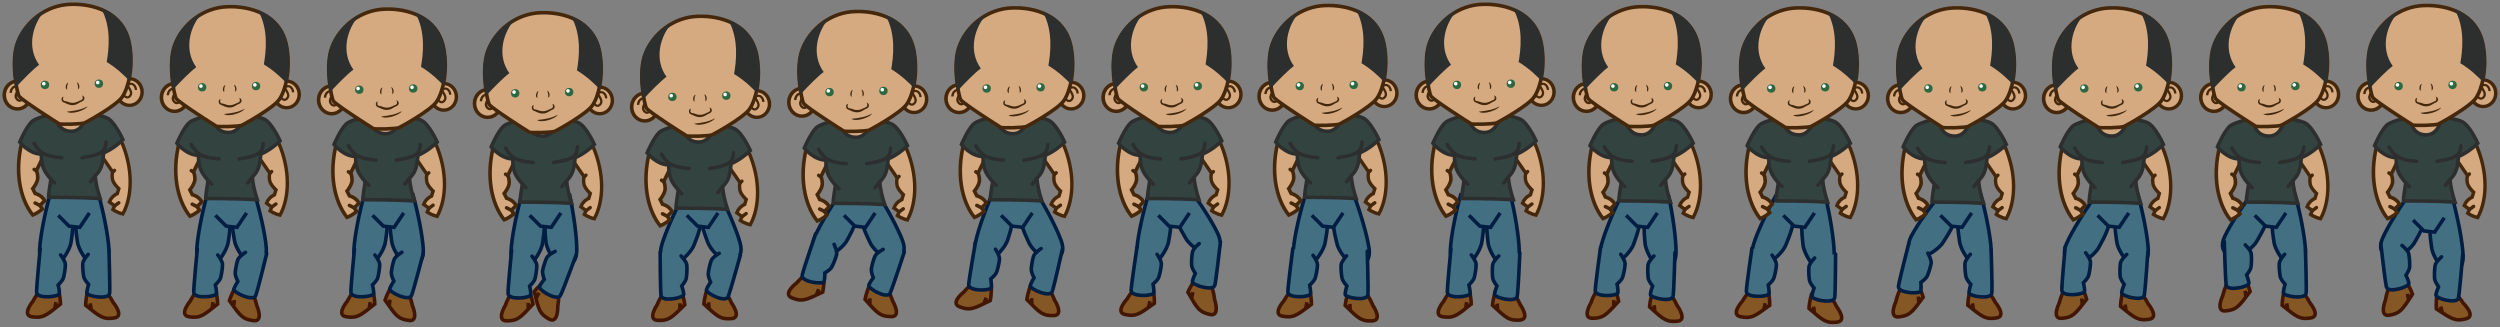 <svg xmlns="http://www.w3.org/2000/svg" xmlns:xlink="http://www.w3.org/1999/xlink" viewBox="0 0 2084 273"><rect x="0" y="0" width="2084" height="273" fill="#808080" stroke="none"/><style>.s0{stroke-linecap:round}.s0,.s5{stroke-width:3;fill:#d5aa80;stroke:#45280c}.s7{fill:#2c6842}.s8{fill:#fff}.s12{stroke-width:3;fill:#436f83;stroke:#001d42}</style><symbol id="body" viewBox="-48.2 -44.3 96 89"><use width="27" height="63.2" x="-12.8" y="-31.6" transform="matrix(1.001 0 0 .997 -35.37 -12.85)" xlink:href="#arm"/><use width="27" height="63.2" x="-12.8" y="-31.6" transform="matrix(-.939 -.151 -.153 .957 36.17 -13.08)" xlink:href="#arm"/><path d="M-17.7 22.2h30v21h-30z" class="s0"/><path fill="#334440" stroke="#2c2f2e" stroke-linecap="round" stroke-width="3" d="M-2.7 27.2c-10 0-13.4 8.7-13 15-5.9-1.3-17.1-4.1-20-7-5-5-10-17-10-17s8-10 18-10c0-10 2-14 8-21-2-12-2-15-2-15s28 0 43-1c-2 6-4 14-4 19 5 5 6 9 7 19 7 3 13 8 16 11 0 0-6.6 14.8-13 18-3.7 1.8-11.8 3.3-17 4-1-7-5-15-13-15z"/><path fill="none" stroke="#2c2f2e" stroke-linecap="round" stroke-width="3" d="M26.3 18.2c-1-6 0-10-20-13m-40 12c4-7 8-11 23-12m-6-21l-3 3m33-2l4 5"/></symbol><symbol id="Ear" viewBox="-12.2 -13.9 25 27"><ellipse cx=".3" cy="-.4" fill="#d5aa80" stroke="#45280c" stroke-width="3.04" rx="11" ry="12"/><path fill="none" stroke="#45280c" stroke-width="2" d="M-5.3 1.5c0 3.4 2.8 6.8 6 5.1S-3.9.4 0-4.1s7.7 5.4 7.7 5.4"/></symbol><symbol id="head" viewBox="-59 -51.3 118.1 102.5"><use width="25" height="27" x="-12.2" y="-13.9" transform="matrix(.999 0 0 .962 -46.8 -25.25)" xlink:href="#Ear"/><use width="25" height="27" x="-12.2" y="-13.9" transform="matrix(-.959 0 0 .922 47.3 -22.75)" xlink:href="#Ear"/><path d="M-2.3 49.7c18.4.7 44.1-6 49.2-32.3 3.8-19.5-.8-37.2-6-44.7-5-7.2-28.9-20.3-31.2-21.4-2.2-1.1-19.9-1.5-21.4-.8-1.5.8-31.5 19.9-33.4 22.9-1.9 3-7.1 30.1-1.1 45C-39.5 35.5-22.6 49-2.3 49.7z" class="s5"/><path fill="#2c2f2e" d="M-48.1-19.5c6.4 6.9 14.8 15.4 19.7 19-10.3 14.1-6.1 33.6 6 46.4-13.9-9.7-34.4-20.6-25.7-65.4zM23 46.9c9.4-16 6.6-35.7 5-45.1C36.5-3.3 43.4-10 47.2-14.1c5.7 28.3.2 51.8-24.2 61z"/><circle cx="21.5" cy="-16.2" r="3.5" class="s7"/><circle cx="-23.5" cy="-17.2" r="3.5" class="s7"/><circle cx="-24.5" cy="-16.2" r="1.5" class="s8"/><circle cx="20.5" cy="-15.2" r="1.5" class="s8"/><path fill="#45280c" d="M3.1-15c2.2-.6 2.9-5.3.9-5.8.2 2.3 0 3.7-.9 5.8zm-7.2-.3c-2.2-.6-2.9-5.3-.9-5.8-.2 2.3 0 3.7.9 5.8zM7.3-25.9c2.9-.7 2.8-4.2-.1-5.1-2.1-.7-4-3-7.7-3s-5.7 1.8-7.5 2.3c-1.9.5-2.6 4.2 0 4.8-.4-.8-1.3-3.6 1.5-3.8 1.7-.1 3.5-1.5 6.1-1.4 3.4.1 5 1.6 7.1 2.3 1.7.5 1.6 3 .6 3.9zM-5.3-39.4c7.4.8 11.8 1.5 17.3 4.4-1.4-3.1-13.4-7.3-17.3-4.4z"/></symbol><symbol id="arm" viewBox="-12.8 -31.6 27 63.2"><path d="M-8.5 31.2c-6-24-2-47 9-61 5 2 8 5 8 5l-2 3 4 4c-3 5-8 6-8 6l-2 4s4.2 5.1 4.2 9.1-1.2 5.9-1.2 5.9l9.3 19.1" class="s5"/><path d="M1.7 8.3l1.8-1.1m-1-27l4-2" class="s0"/></symbol><symbol id="calf" viewBox="-13.5 -21.4 27 42.9"><path fill="#436f83" stroke="#001d42" stroke-linecap="round" stroke-width="3" d="M8 14.9s4-5 4-8-1-10-2-12-4-5-4-5 1-4 1-7-19-5-19 1 3 36 3 36"/></symbol><symbol id="shoe" viewBox="-16 -13.5 30.6 25.8"><path fill="#855725" stroke="#421601" stroke-width="3" d="M-2.9 11c-3.4-2.5-7-9.6-7-9.6s-9.8-11.7-.9-13S.4-11.2 13-1c-.1 6.1-1.9 13-1.9 13M9.2.6l-.8-5"/></symbol><symbol id="thigh" viewBox="-14.5 -30.8 30.9 61.5"><path d="M-3.9 30.3c-4.4-15.5-8.4-35.5-9-47-.8-17.1 15-14 20-7s6 12 6 12 3.2 16.3 1.2 26.3" class="s12"/></symbol><symbol id="crotch" viewBox="-18.1 -22.8 33.4 45.8"><path fill="#436f83" d="M-17.9 3.8c-1.4-7.1 6.5-22.5 13-24l9-1s9.5 10.5 11 24c2.9 26.5-28 27-33 1z"/><path d="M-13.9-11.2l9-9 9-1 8 12" class="s12"/></symbol><use width="30.9" height="61.5" x="-14.5" y="-30.8" transform="matrix(1 0 0 -1 45.92 191.31)" xlink:href="#thigh"/><use width="30.9" height="61.5" x="-14.5" y="-30.8" transform="rotate(180 38.96 95.66)" xlink:href="#thigh"/><use width="30.6" height="25.8" x="-16" y="-13.5" transform="matrix(1 0 0 -1 37.41 252.45)" xlink:href="#shoe"/><use width="30.6" height="25.8" x="-16" y="-13.5" transform="rotate(180 42.2 126.73)" xlink:href="#shoe"/><use width="33.4" height="45.8" x="-18.1" y="-22.8" transform="matrix(1 0 0 -1 62.44 168.3)" xlink:href="#crotch"/><use width="27" height="42.9" x="-13.5" y="-21.4" transform="matrix(1 0 0 -1 42.5 227.44)" xlink:href="#calf"/><use width="27" height="42.9" x="-13.5" y="-21.4" transform="rotate(-176.22 44 112.4) scale(1)" xlink:href="#calf"/><use width="30.9" height="61.5" x="-14.5" y="-30.8" transform="matrix(1 0 0 -1 176.92 191.31)" xlink:href="#thigh"/><use width="30.9" height="61.5" x="-14.5" y="-30.8" transform="rotate(178.37 102.94 96.5)" xlink:href="#thigh"/><use width="30.6" height="25.8" x="-16" y="-13.5" transform="matrix(1 0 0 -1 168.41 252.45)" xlink:href="#shoe"/><use width="30.6" height="25.8" x="-16" y="-13.5" transform="rotate(-164.41 119.35 112.63)" xlink:href="#shoe"/><use width="33.4" height="45.8" x="-18.1" y="-22.8" transform="matrix(1 0 0 -1 193.44 168.3)" xlink:href="#crotch"/><use width="27" height="42.9" x="-13.5" y="-21.4" transform="matrix(1 0 0 -1 173.5 227.44)" xlink:href="#calf"/><use width="27" height="42.9" x="-13.5" y="-21.4" transform="rotate(-160.63 123 95.86)" xlink:href="#calf"/><use width="30.9" height="61.5" x="-14.5" y="-30.8" transform="matrix(1 0 0 -1 307.92 191.31)" xlink:href="#thigh"/><use width="30.9" height="61.5" x="-14.5" y="-30.8" transform="rotate(-180 169.98 95.62)" xlink:href="#thigh"/><use width="30.6" height="25.8" x="-16" y="-13.5" transform="matrix(1 0 0 -1 299.41 252.45)" xlink:href="#shoe"/><use width="30.6" height="25.8" x="-16" y="-13.5" transform="rotate(-163.58 185.13 102.4)" xlink:href="#shoe"/><use width="33.4" height="45.8" x="-18.1" y="-22.8" transform="matrix(1 0 0 -1 324.44 168.3)" xlink:href="#crotch"/><use width="27" height="42.9" x="-13.5" y="-21.4" transform="matrix(1 0 0 -1 304.5 227.44)" xlink:href="#calf"/><use width="27" height="42.9" x="-13.5" y="-21.4" transform="rotate(-159.79 188.93 83.42)" xlink:href="#calf"/><use width="30.9" height="61.5" x="-14.5" y="-30.8" transform="matrix(1 0 0 -1 438.92 192.31)" xlink:href="#thigh"/><use width="30.9" height="61.5" x="-14.5" y="-30.8" transform="matrix(-.998 -.059 .059 -.998 468.92 191.37)" xlink:href="#thigh"/><use width="30.6" height="25.8" x="-16" y="-13.5" transform="scale(1 -1) rotate(8.26 1977.26 2859.36)" xlink:href="#shoe"/><use width="30.6" height="25.8" x="-16" y="-13.5" transform="rotate(-142.13 271.05 46.82) skewX(-.01)" xlink:href="#shoe"/><use width="33.4" height="45.8" x="-18.1" y="-22.8" transform="matrix(1 0 0 -1 455.44 168.3)" xlink:href="#crotch"/><use width="27" height="42.9" x="-13.5" y="-21.4" transform="matrix(1 0 0 -1 435.5 228.44)" xlink:href="#calf"/><use width="27" height="42.9" x="-13.5" y="-21.4" transform="rotate(-154.13 257.75 60)" xlink:href="#calf"/><use width="30.9" height="61.5" x="-14.5" y="-30.8" transform="scale(1 -1) rotate(-13.09 -548.7 -2570.47)" xlink:href="#thigh"/><use width="30.9" height="61.5" x="-14.5" y="-30.8" transform="rotate(167.85 290.38 126.53)" xlink:href="#thigh"/><use width="30.6" height="25.8" x="-16" y="-13.5" transform="scale(1 -1) rotate(5.88 2755.44 5303.35)" xlink:href="#shoe"/><use width="30.6" height="25.8" x="-16" y="-13.5" transform="matrix(-.998 -.068 .068 -.998 599.8 253.28)" xlink:href="#shoe"/><use width="33.4" height="45.8" x="-18.1" y="-22.8" transform="matrix(1 0 0 -1 586.44 168.3)" xlink:href="#crotch"/><use width="27" height="42.9" x="-13.5" y="-21.4" transform="scale(1 -1) rotate(5.88 2510.02 5350.1)" xlink:href="#calf"/><use width="27" height="42.9" x="-13.5" y="-21.4" transform="rotate(-158.88 322.04 57.9)" xlink:href="#calf"/><use width="30.9" height="61.5" x="-14.5" y="-30.8" transform="scale(1 -1) rotate(-20.18 -174.13 -2051.83)" xlink:href="#thigh"/><use width="30.9" height="61.5" x="-14.5" y="-30.8" transform="rotate(162.63 353.16 150.51)" xlink:href="#thigh"/><use width="30.6" height="25.8" x="-16" y="-13.5" transform="scale(1 -1) rotate(-13.29 -691.23 -3009.87)" xlink:href="#shoe"/><use width="30.6" height="25.8" x="-16" y="-13.5" transform="rotate(-170.75 377.2 95.67)" xlink:href="#shoe"/><use width="33.4" height="45.8" x="-18.1" y="-22.8" transform="matrix(1 0 0 -1 717.44 168.3)" xlink:href="#crotch"/><use width="27" height="42.9" x="-13.5" y="-21.4" transform="scale(1 -1) rotate(-13.29 -586.44 -3044.21)" xlink:href="#calf"/><use width="27" height="42.9" x="-13.5" y="-21.4" transform="rotate(-156.25 392.4 34.82)" xlink:href="#calf"/><use width="30.9" height="61.5" x="-14.5" y="-30.8" transform="scale(1 -1) rotate(-8.81 -801.32 -5471.45)" xlink:href="#thigh"/><use width="30.9" height="61.5" x="-14.5" y="-30.8" transform="rotate(163.44 420.08 157.47)" xlink:href="#thigh"/><use width="30.6" height="25.8" x="-16" y="-13.5" transform="scale(1 -1) rotate(-12.36 -732.9 -3877.45)" xlink:href="#shoe"/><use width="30.6" height="25.8" x="-16" y="-13.5" transform="rotate(-173.12 442.03 99)" xlink:href="#shoe"/><use width="33.4" height="45.8" x="-18.1" y="-22.8" transform="matrix(1 0 0 -1 848.44 168.3)" xlink:href="#crotch"/><use width="27" height="42.9" x="-13.5" y="-21.4" transform="matrix(.997 .076 .076 -.997 820.7 222)" xlink:href="#calf"/><use width="27" height="42.9" x="-13.5" y="-21.4" transform="rotate(-161.81 453.33 42.24)" xlink:href="#calf"/><use width="30.9" height="61.5" x="-14.5" y="-30.8" transform="matrix(1 .025 .025 -1 961.08 190.58)" xlink:href="#thigh"/><use width="30.9" height="61.5" x="-14.5" y="-30.8" transform="rotate(158.17 480.78 188.27)" xlink:href="#thigh"/><use width="30.6" height="25.8" x="-16" y="-13.5" transform="matrix(.999 .053 .053 -.999 949.34 251.16)" xlink:href="#shoe"/><use width="30.6" height="25.8" x="-16" y="-13.5" transform="rotate(-158.77 524.56 29.74)" xlink:href="#shoe"/><use width="33.4" height="45.8" x="-18.1" y="-22.8" transform="matrix(1 0 0 -1 979.44 168.3)" xlink:href="#crotch"/><use width="27" height="42.9" x="-13.5" y="-21.4" transform="matrix(.999 .053 .053 -.999 955.75 226.46)" xlink:href="#calf"/><use width="27" height="42.9" x="-13.5" y="-21.4" transform="rotate(-168.01 513.7 56.91)" xlink:href="#calf"/><use width="30.9" height="61.5" x="-14.5" y="-30.8" transform="matrix(1 .031 .031 -1 1091.59 191.44)" xlink:href="#thigh"/><use width="30.9" height="61.5" x="-14.5" y="-30.8" transform="rotate(174.77 559.06 121.57) scale(1)" xlink:href="#thigh"/><use width="30.6" height="25.8" x="-16" y="-13.5" transform="matrix(1 .031 .031 -1 1080.22 252.3)" xlink:href="#shoe"/><use width="30.6" height="25.8" x="-16" y="-13.5" transform="matrix(-.995 -.097 .097 -.995 1134.37 254.89)" xlink:href="#shoe"/><use width="33.4" height="45.8" x="-18.1" y="-22.8" transform="matrix(1 0 0 -1 1107.44 168.3)" xlink:href="#crotch"/><use width="27" height="42.9" x="-13.5" y="-21.4" transform="matrix(1 .031 .031 -1 1086.07 227.45)" xlink:href="#calf"/><use width="27" height="42.9" x="-13.5" y="-21.4" transform="rotate(-176.12 568.58 95.22)" xlink:href="#calf"/><use width="30.9" height="61.5" x="-14.5" y="-30.8" transform="matrix(1 0 0 -1 1221.92 191.31)" xlink:href="#thigh"/><use width="30.9" height="61.5" x="-14.5" y="-30.8" transform="rotate(-178.07 628.68 85.54)" xlink:href="#thigh"/><use width="30.6" height="25.8" x="-16" y="-13.5" transform="matrix(1 0 0 -1 1213.41 252.45)" xlink:href="#shoe"/><use width="30.6" height="25.8" x="-16" y="-13.5" transform="rotate(-175.64 633.42 103.27)" xlink:href="#shoe"/><use width="33.4" height="45.8" x="-18.1" y="-22.8" transform="matrix(1 0 0 -1 1238.44 168.3)" xlink:href="#crotch"/><use width="27" height="42.9" x="-13.5" y="-21.4" transform="matrix(1 0 0 -1 1218.5 227.44)" xlink:href="#calf"/><use width="27" height="42.9" x="-13.5" y="-21.4" transform="rotate(-171.85 635.77 69.91)" xlink:href="#calf"/><use width="30.9" height="61.5" x="-14.5" y="-30.8" transform="scale(1 -1) rotate(-11.39 -280.64 -6867.76)" xlink:href="#thigh"/><use width="30.9" height="61.5" x="-14.5" y="-30.8" transform="rotate(-176.65 695.45 76.32) scale(1)" xlink:href="#thigh"/><use width="30.6" height="25.8" x="-16" y="-13.5" transform="scale(1 -1) rotate(8.72 2321.95 8637)" xlink:href="#shoe"/><use width="30.6" height="25.8" x="-16" y="-13.5" transform="rotate(-176.65 697.78 107.48) scale(1)" xlink:href="#shoe"/><use width="33.4" height="45.8" x="-18.1" y="-22.8" transform="matrix(1 0 0 -1 1369.44 168.3)" xlink:href="#crotch"/><use width="27" height="42.9" x="-13.5" y="-21.4" transform="matrix(.999 .04 .04 -.999 1342.42 226.53)" xlink:href="#calf"/><use width="27" height="42.9" x="-13.5" y="-21.4" transform="rotate(-172.87 699.55 71.46)" xlink:href="#calf"/><use width="30.9" height="61.5" x="-14.5" y="-30.8" transform="scale(1 -1) rotate(-13.97 -40.18 -6127.96)" xlink:href="#thigh"/><use width="30.9" height="61.5" x="-14.5" y="-30.8" transform="matrix(-.999 -.036 .036 -.999 1516.72 194.22)" xlink:href="#thigh"/><use width="30.6" height="25.8" x="-16" y="-13.5" transform="matrix(.999 .047 .047 -.999 1462.26 252.93)" xlink:href="#shoe"/><use width="30.6" height="25.8" x="-16" y="-13.5" transform="matrix(-.999 -.036 .036 -.999 1521 256.55)" xlink:href="#shoe"/><use width="33.4" height="45.8" x="-18.1" y="-22.8" transform="matrix(1 0 0 -1 1500.44 168.3)" xlink:href="#crotch"/><use width="27" height="42.9" x="-13.5" y="-21.4" transform="matrix(.999 .047 .047 -.999 1468.5 227.19)" xlink:href="#calf"/><use width="27" height="42.9" x="-13.5" y="-21.4" transform="rotate(-174.17 765.45 76.65)" xlink:href="#calf"/><use width="30.9" height="61.5" x="-14.5" y="-30.8" transform="scale(1 -1) rotate(-24.48 374.42 -3808.48)" xlink:href="#thigh"/><use width="30.9" height="61.5" x="-14.5" y="-30.8" transform="rotate(180 823.46 95.66)" xlink:href="#thigh"/><use width="30.6" height="25.8" x="-16" y="-13.5" transform="scale(1 -1) rotate(14.85 1754.95 5976.55)" xlink:href="#shoe"/><use width="30.6" height="25.8" x="-16" y="-13.5" transform="rotate(180 826.7 126.73)" xlink:href="#shoe"/><use width="33.4" height="45.8" x="-18.1" y="-22.8" transform="matrix(1 0 0 -1 1631.44 168.3)" xlink:href="#crotch"/><use width="27" height="42.9" x="-13.5" y="-21.4" transform="matrix(.988 .153 .153 -.988 1596.88 224.5)" xlink:href="#calf"/><use width="27" height="42.9" x="-13.5" y="-21.4" transform="rotate(-176.22 828.5 86.47) scale(1)" xlink:href="#calf"/><use width="30.9" height="61.5" x="-14.5" y="-30.8" transform="scale(1 -1) rotate(-20.63 342.6 -4877.76)" xlink:href="#thigh"/><use width="30.9" height="61.5" x="-14.5" y="-30.8" transform="rotate(180 888.96 95.66)" xlink:href="#thigh"/><use width="30.6" height="25.8" x="-16" y="-13.5" transform="matrix(.972 -.234 -.234 -.972 1726.55 251.54)" xlink:href="#shoe"/><use width="30.6" height="25.8" x="-16" y="-13.5" transform="matrix(-1 -.005 .005 -1 1780.7 254.49)" xlink:href="#shoe"/><use width="33.4" height="45.8" x="-18.1" y="-22.8" transform="matrix(1 0 0 -1 1762.44 168.3)" xlink:href="#crotch"/><use width="27" height="42.9" x="-13.5" y="-21.4" transform="matrix(1 -.005 -.005 -1 1730.66 225.66)" xlink:href="#calf"/><use width="27" height="42.9" x="-13.5" y="-21.4" transform="rotate(-170.55 898.58 40.57)" xlink:href="#calf"/><use width="30.9" height="61.5" x="-14.5" y="-30.8" transform="matrix(.926 .376 .376 -.927 1872.66 186.64)" xlink:href="#thigh"/><use width="30.9" height="61.5" x="-14.5" y="-30.8" transform="rotate(180 954.46 95.66)" xlink:href="#thigh"/><use width="30.6" height="25.8" x="-16" y="-13.5" transform="scale(1 -1) rotate(14.41 1901.4 7245.28)" xlink:href="#shoe"/><use width="30.6" height="25.8" x="-16" y="-13.5" transform="rotate(180 957.7 126.73)" xlink:href="#shoe"/><use width="33.4" height="45.8" x="-18.1" y="-22.8" transform="matrix(1 0 0 -1 1893.44 168.3)" xlink:href="#crotch"/><use width="27" height="42.9" x="-13.5" y="-21.4" transform="scale(1 -1) rotate(7.22 2675.82 14675.3)" xlink:href="#calf"/><use width="27" height="42.9" x="-13.5" y="-21.4" transform="rotate(-176.22 959.5 82.14) scale(1)" xlink:href="#calf"/><use width="30.9" height="61.5" x="-14.5" y="-30.8" transform="scale(1 -1) rotate(-20.95 495.34 -5513.8)" xlink:href="#thigh"/><use width="30.9" height="61.5" x="-14.5" y="-30.8" transform="matrix(-1 -.007 .007 -1 2040.48 196.4)" xlink:href="#thigh"/><use width="30.6" height="25.8" x="-16" y="-13.5" transform="scale(1 -1) rotate(18.19 1774.88 6117.42)" xlink:href="#shoe"/><use width="30.6" height="25.8" x="-16" y="-13.5" transform="rotate(174.44 1015.7 177.25) scale(1)" xlink:href="#shoe"/><use width="33.4" height="45.8" x="-18.1" y="-22.8" transform="matrix(1 0 0 -1 2025.44 172.3)" xlink:href="#crotch"/><use width="27" height="42.9" x="-13.5" y="-21.4" transform="scale(1 -1) rotate(12.14 2037.19 9282.27)" xlink:href="#calf"/><use width="27" height="42.9" x="-13.5" y="-21.4" transform="rotate(-169.74 1030.57 23.51)" xlink:href="#calf"/><use width="96" height="89" x="-48.2" y="-44.3" transform="matrix(1 0 0 -1 62.15 136.65)" xlink:href="#body"/><use width="96" height="89" x="-48.2" y="-44.3" transform="matrix(1 0 0 -1 193.15 137.65)" xlink:href="#body"/><use width="96" height="89" x="-48.2" y="-44.3" transform="matrix(1 0 0 -1 324.15 138.65)" xlink:href="#body"/><use width="96" height="89" x="-48.2" y="-44.3" transform="matrix(1 0 0 -1 455.15 140.65)" xlink:href="#body"/><use width="96" height="89" x="-48.2" y="-44.3" transform="matrix(1 0 0 -1 585.15 145.65)" xlink:href="#body"/><use width="96" height="89" x="-48.2" y="-44.3" transform="matrix(1 0 0 -1 716.15 141.65)" xlink:href="#body"/><use width="96" height="89" x="-48.2" y="-44.3" transform="matrix(1 0 0 -1 847.15 138.65)" xlink:href="#body"/><use width="96" height="89" x="-48.2" y="-44.3" transform="matrix(1 0 0 -1 978.15 137.65)" xlink:href="#body"/><use width="96" height="89" x="-48.2" y="-44.3" transform="matrix(1 0 0 -1 1109.15 136.65)" xlink:href="#body"/><use width="96" height="89" x="-48.2" y="-44.3" transform="matrix(1 0 0 -1 1240.15 137.65)" xlink:href="#body"/><use width="96" height="89" x="-48.2" y="-44.3" transform="matrix(1 0 0 -1 1371.15 139.65)" xlink:href="#body"/><use width="96" height="89" x="-48.2" y="-44.3" transform="matrix(1 0 0 -1 1502.15 139.65)" xlink:href="#body"/><use width="96" height="89" x="-48.2" y="-44.3" transform="matrix(1 0 0 -1 1632.15 140.65)" xlink:href="#body"/><use width="96" height="89" x="-48.2" y="-44.3" transform="matrix(1 0 0 -1 1763.15 140.65)" xlink:href="#body"/><use width="96" height="89" x="-48.2" y="-44.3" transform="matrix(1 0 0 -1 1894.15 140.65)" xlink:href="#body"/><use width="96" height="89" x="-48.2" y="-44.3" transform="matrix(1 0 0 -1 2025.15 139.65)" xlink:href="#body"/><use width="118.1" height="102.5" x="-59" y="-51.3" transform="matrix(.999 0 0 -1.004 60.97 53.5)" xlink:href="#head"/><use width="118.1" height="102.5" x="-59" y="-51.3" transform="matrix(.999 0 0 -1.004 191.97 55.5)" xlink:href="#head"/><use width="118.1" height="102.5" x="-59" y="-51.3" transform="matrix(.999 0 0 -1.004 322.97 57.5)" xlink:href="#head"/><use width="118.1" height="102.5" x="-59" y="-51.3" transform="matrix(.999 0 0 -1.004 452.97 60.5)" xlink:href="#head"/><use width="118.1" height="102.5" x="-59" y="-51.3" transform="matrix(.999 0 0 -1.004 583.97 63.5)" xlink:href="#head"/><use width="118.1" height="102.5" x="-59" y="-51.3" transform="matrix(.999 0 0 -1.004 714.97 59.5)" xlink:href="#head"/><use width="118.1" height="102.5" x="-59" y="-51.3" transform="matrix(.999 0 0 -1.004 845.97 56.5)" xlink:href="#head"/><use width="118.1" height="102.5" x="-59" y="-51.3" transform="matrix(.999 0 0 -1.004 976.97 55.5)" xlink:href="#head"/><use width="118.1" height="102.5" x="-59" y="-51.3" transform="matrix(.999 0 0 -1.004 1106.97 54.5)" xlink:href="#head"/><use width="118.1" height="102.5" x="-59" y="-51.3" transform="matrix(.999 0 0 -1.004 1237.97 53.5)" xlink:href="#head"/><use width="118.1" height="102.5" x="-59" y="-51.3" transform="matrix(.999 0 0 -1.004 1368.97 55.5)" xlink:href="#head"/><use width="118.1" height="102.5" x="-59" y="-51.3" transform="matrix(.999 0 0 -1.004 1499.97 56.5)" xlink:href="#head"/><use width="118.1" height="102.5" x="-59" y="-51.3" transform="matrix(.999 0 0 -1.004 1630.97 56.5)" xlink:href="#head"/><use width="118.1" height="102.5" x="-59" y="-51.3" transform="matrix(.999 0 0 -1.004 1760.97 56.5)" xlink:href="#head"/><use width="118.1" height="102.5" x="-59" y="-51.3" transform="matrix(.999 0 0 -1.004 1891.97 55.5)" xlink:href="#head"/><use width="118.1" height="102.5" x="-59" y="-51.3" transform="matrix(.999 0 0 -1.004 2022.97 54.5)" xlink:href="#head"/></svg>
